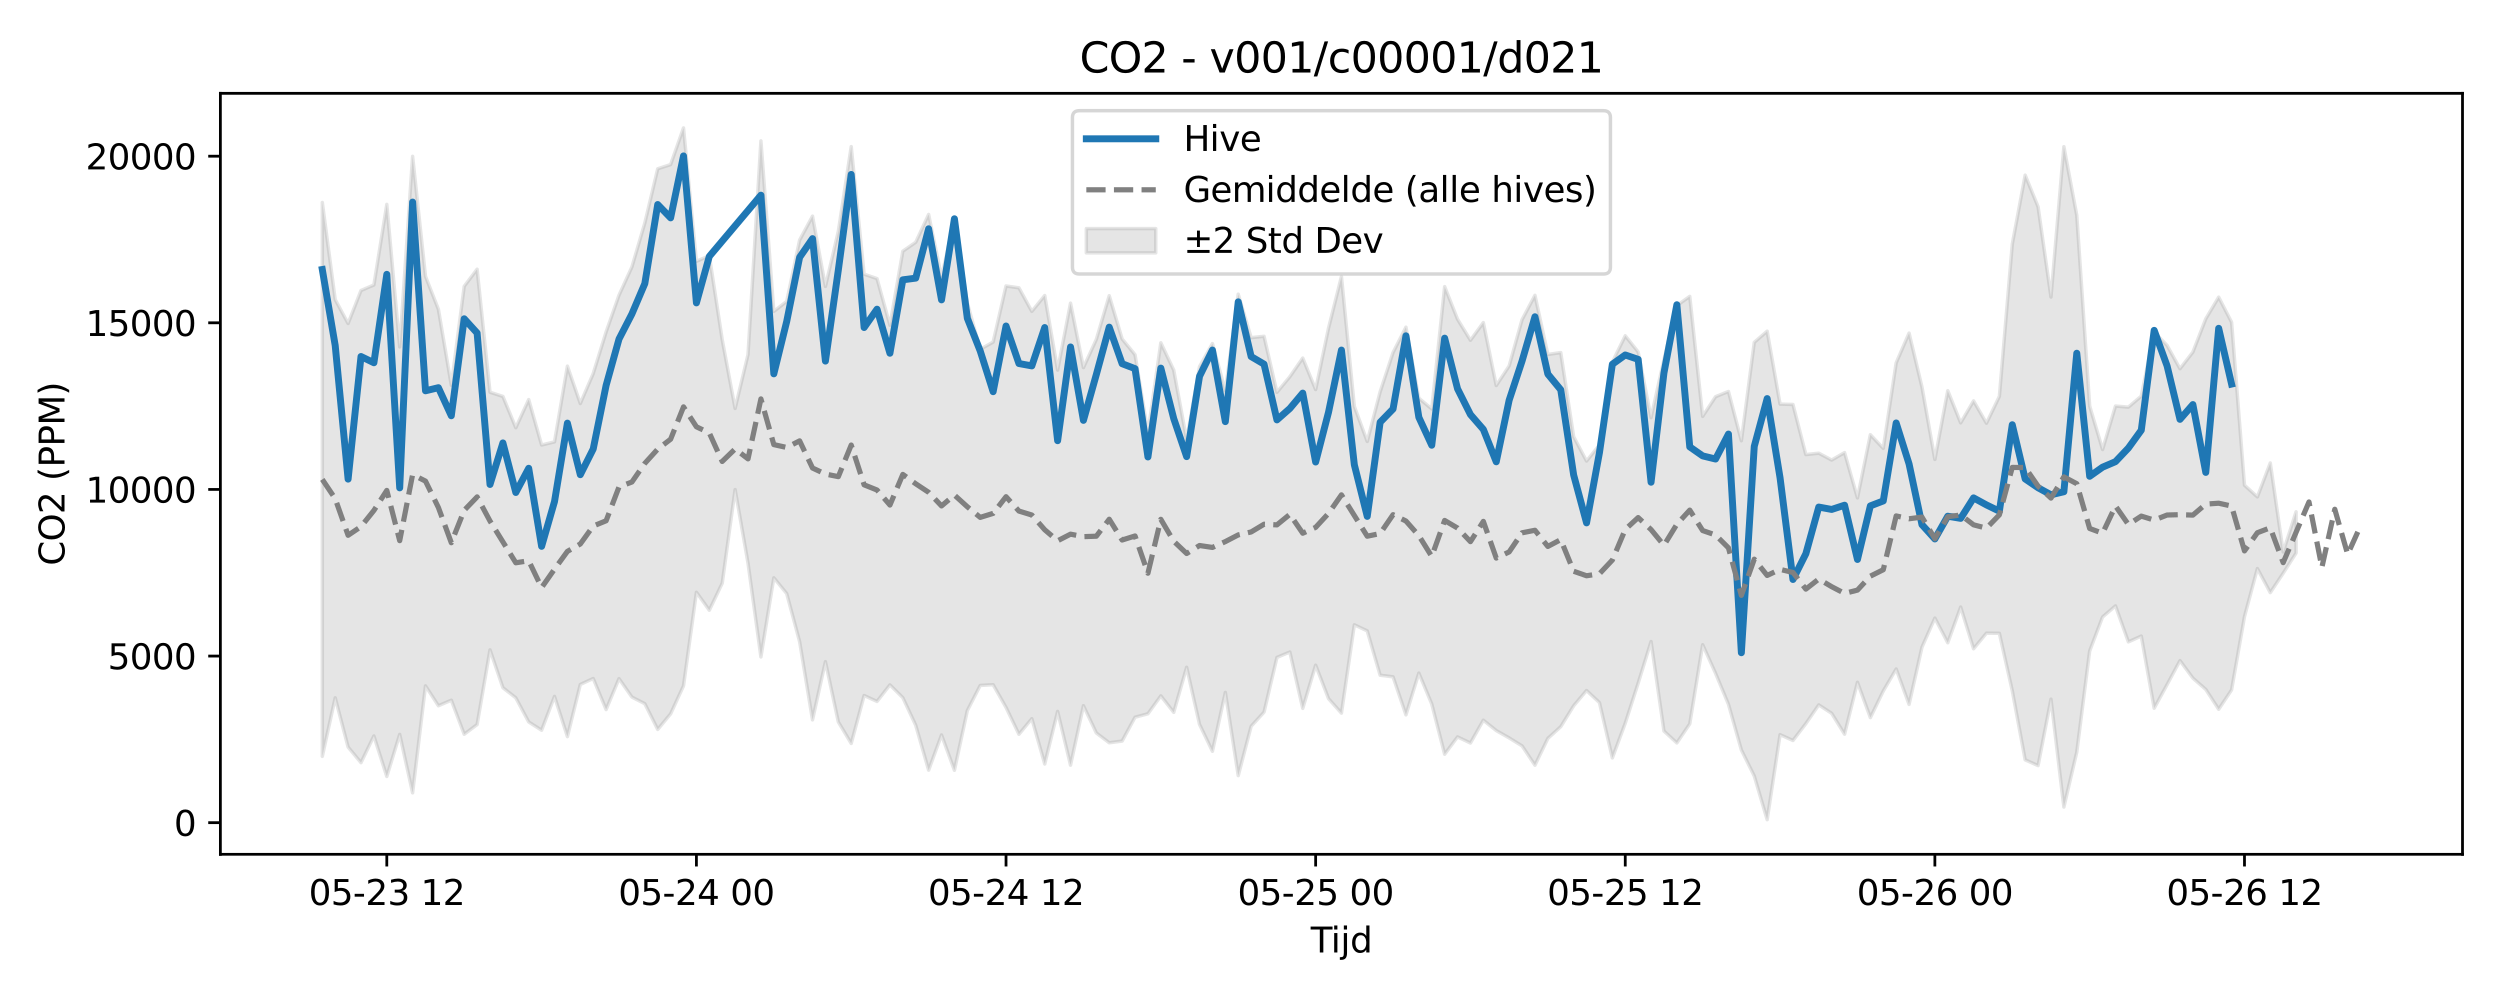<?xml version="1.0" encoding="utf-8" standalone="no"?>
<!DOCTYPE svg PUBLIC "-//W3C//DTD SVG 1.1//EN"
  "http://www.w3.org/Graphics/SVG/1.1/DTD/svg11.dtd">
<svg xmlns:xlink="http://www.w3.org/1999/xlink" width="720pt" height="288pt" viewBox="0 0 720 288" xmlns="http://www.w3.org/2000/svg" version="1.1">
 <defs>
  <style type="text/css">*{stroke-linejoin: round; stroke-linecap: butt}</style>
 </defs>
 <g id="figure_1">
  <g id="patch_1">
   <path d="M 0 288 
L 720 288 
L 720 0 
L 0 0 
z
" style="fill: #ffffff"/>
  </g>
  <g id="axes_1">
   <g id="patch_2">
    <path d="M 63.47 246.04 
L 709.2 246.04 
L 709.2 26.88 
L 63.47 26.88 
z
" style="fill: #ffffff"/>
   </g>
   <g id="FillBetweenPolyCollection_1">
    <defs>
     <path id="m31c7d53b00" d="M 92.821 -229.694 
L 92.821 -70.165 
L 96.537 -87.034 
L 100.252 -72.841 
L 103.967 -68.35 
L 107.683 -76.042 
L 111.398 -64.373 
L 115.114 -76.501 
L 118.829 -59.657 
L 122.544 -90.473 
L 126.26 -84.742 
L 129.975 -86.346 
L 133.69 -76.532 
L 137.406 -79.321 
L 141.121 -100.849 
L 144.836 -89.935 
L 148.552 -87.026 
L 152.267 -80.072 
L 155.983 -77.696 
L 159.698 -87.429 
L 163.413 -75.848 
L 167.129 -90.877 
L 170.844 -92.589 
L 174.559 -83.638 
L 178.275 -92.547 
L 181.99 -87.24 
L 185.705 -85.336 
L 189.421 -77.918 
L 193.136 -82.412 
L 196.852 -90.482 
L 200.567 -117.431 
L 204.282 -112.25 
L 207.998 -120.02 
L 211.713 -147.024 
L 215.428 -125.821 
L 219.144 -98.795 
L 222.859 -121.598 
L 226.574 -117.037 
L 230.29 -103.209 
L 234.005 -80.672 
L 237.721 -97.445 
L 241.436 -80.086 
L 245.151 -73.873 
L 248.867 -87.696 
L 252.582 -85.981 
L 256.297 -90.757 
L 260.013 -87.072 
L 263.728 -79.118 
L 267.443 -66.188 
L 271.159 -76.339 
L 274.874 -66.159 
L 278.589 -83.351 
L 282.305 -90.594 
L 286.02 -90.806 
L 289.736 -84.259 
L 293.451 -76.525 
L 297.166 -81.026 
L 300.882 -67.964 
L 304.597 -83.109 
L 308.312 -67.62 
L 312.028 -84.766 
L 315.743 -76.906 
L 319.458 -74.081 
L 323.174 -74.567 
L 326.889 -81.436 
L 330.605 -82.438 
L 334.32 -87.59 
L 338.035 -82.84 
L 341.751 -95.821 
L 345.466 -79.373 
L 349.181 -71.632 
L 352.897 -88.594 
L 356.612 -64.614 
L 360.327 -78.826 
L 364.043 -82.901 
L 367.758 -98.661 
L 371.474 -100.218 
L 375.189 -83.985 
L 378.904 -96.435 
L 382.62 -86.782 
L 386.335 -82.611 
L 390.05 -108.056 
L 393.766 -106.29 
L 397.481 -93.534 
L 401.196 -93.077 
L 404.912 -82.117 
L 408.627 -94.152 
L 412.343 -85.252 
L 416.058 -70.772 
L 419.773 -75.77 
L 423.489 -74.005 
L 427.204 -80.584 
L 430.919 -77.593 
L 434.635 -75.478 
L 438.35 -73.182 
L 442.065 -67.614 
L 445.781 -75.339 
L 449.496 -78.713 
L 453.212 -84.722 
L 456.927 -89.133 
L 460.642 -85.651 
L 464.358 -69.713 
L 468.073 -79.729 
L 471.788 -91.239 
L 475.504 -103.239 
L 479.219 -77.458 
L 482.934 -74.034 
L 486.65 -79.531 
L 490.365 -102.323 
L 494.081 -94.085 
L 497.796 -85.161 
L 501.511 -72.027 
L 505.227 -64.51 
L 508.942 -51.922 
L 512.657 -76.417 
L 516.373 -74.733 
L 520.088 -79.592 
L 523.803 -84.991 
L 527.519 -82.556 
L 531.234 -76.548 
L 534.949 -91.505 
L 538.665 -81.324 
L 542.38 -88.973 
L 546.096 -95.33 
L 549.811 -85.125 
L 553.526 -101.605 
L 557.242 -109.998 
L 560.957 -102.885 
L 564.672 -113.173 
L 568.388 -101.148 
L 572.103 -105.651 
L 575.818 -105.608 
L 579.534 -89.081 
L 583.249 -69.163 
L 586.965 -67.503 
L 590.68 -86.644 
L 594.395 -55.57 
L 598.111 -71.392 
L 601.826 -100.527 
L 605.541 -110.307 
L 609.257 -113.505 
L 612.972 -103.131 
L 616.687 -104.815 
L 620.403 -84.032 
L 624.118 -90.827 
L 627.834 -97.745 
L 631.549 -92.701 
L 635.264 -89.447 
L 638.98 -83.727 
L 642.695 -89.294 
L 646.41 -110.416 
L 650.126 -124.255 
L 653.841 -117.324 
L 657.556 -122.912 
L 661.272 -128.715 
L 661.272 -140.614 
L 661.272 -140.614 
L 657.556 -129.02 
L 653.841 -154.667 
L 650.126 -144.895 
L 646.41 -148.266 
L 642.695 -195.21 
L 638.98 -202.423 
L 635.264 -196.18 
L 631.549 -186.598 
L 627.834 -181.804 
L 624.118 -188.521 
L 620.403 -192.388 
L 616.687 -173.911 
L 612.972 -170.753 
L 609.257 -171.055 
L 605.541 -158.538 
L 601.826 -171.062 
L 598.111 -225.987 
L 594.395 -245.761 
L 590.68 -202.451 
L 586.965 -228.451 
L 583.249 -237.565 
L 579.534 -217.679 
L 575.818 -173.844 
L 572.103 -166.111 
L 568.388 -172.547 
L 564.672 -166.207 
L 560.957 -175.484 
L 557.242 -155.679 
L 553.526 -176.548 
L 549.811 -192.07 
L 546.096 -183.498 
L 542.38 -158.866 
L 538.665 -162.808 
L 534.949 -144.596 
L 531.234 -157.655 
L 527.519 -155.511 
L 523.803 -157.482 
L 520.088 -157.079 
L 516.373 -171.518 
L 512.657 -171.62 
L 508.942 -192.622 
L 505.227 -189.4 
L 501.511 -161.06 
L 497.796 -175.26 
L 494.081 -173.754 
L 490.365 -168.086 
L 486.65 -202.642 
L 482.934 -200.001 
L 479.219 -184.437 
L 475.504 -167.715 
L 471.788 -186.642 
L 468.073 -191.296 
L 464.358 -183.701 
L 460.642 -159.849 
L 456.927 -155.225 
L 453.212 -162.24 
L 449.496 -186.461 
L 445.781 -185.912 
L 442.065 -202.949 
L 438.35 -195.923 
L 434.635 -182.619 
L 430.919 -176.964 
L 427.204 -195.097 
L 423.489 -190.007 
L 419.773 -196.066 
L 416.058 -205.449 
L 412.343 -170.229 
L 408.627 -173.326 
L 404.912 -193.778 
L 401.196 -186.462 
L 397.481 -175.15 
L 393.766 -160.853 
L 390.05 -170.952 
L 386.335 -208.352 
L 382.62 -193.526 
L 378.904 -175.803 
L 375.189 -184.883 
L 371.474 -179.51 
L 367.758 -175.006 
L 364.043 -191.148 
L 360.327 -190.761 
L 356.612 -203.283 
L 352.897 -175.446 
L 349.181 -189.049 
L 345.466 -182.414 
L 341.751 -161.366 
L 338.035 -181.404 
L 334.32 -189.279 
L 330.605 -163.396 
L 326.889 -185.848 
L 323.174 -190.381 
L 319.458 -202.838 
L 315.743 -190.242 
L 312.028 -182.123 
L 308.312 -200.7 
L 304.597 -181.401 
L 300.882 -202.89 
L 297.166 -198.323 
L 293.451 -205.109 
L 289.736 -205.641 
L 286.02 -189.485 
L 282.305 -187.39 
L 278.589 -200.753 
L 274.874 -224.683 
L 271.159 -208.248 
L 267.443 -226.24 
L 263.728 -218.23 
L 260.013 -215.66 
L 256.297 -194.335 
L 252.582 -207.772 
L 248.867 -209.036 
L 245.151 -245.778 
L 241.436 -221.371 
L 237.721 -205.503 
L 234.005 -225.753 
L 230.29 -218.851 
L 226.574 -201.218 
L 222.859 -198.311 
L 219.144 -247.429 
L 215.428 -185.879 
L 211.713 -170.373 
L 207.998 -190.18 
L 204.282 -214.366 
L 200.567 -212.741 
L 196.852 -251.158 
L 193.136 -240.605 
L 189.421 -239.387 
L 185.705 -223.767 
L 181.99 -211.12 
L 178.275 -202.992 
L 174.559 -192.398 
L 170.844 -180.41 
L 167.129 -171.786 
L 163.413 -182.557 
L 159.698 -160.742 
L 155.983 -159.839 
L 152.267 -172.931 
L 148.552 -164.815 
L 144.836 -173.835 
L 141.121 -175.037 
L 137.406 -210.468 
L 133.69 -205.534 
L 129.975 -177.049 
L 126.26 -198.919 
L 122.544 -208.406 
L 118.829 -242.985 
L 115.114 -188.082 
L 111.398 -229.139 
L 107.683 -205.933 
L 103.967 -204.336 
L 100.252 -194.834 
L 96.537 -201.726 
L 92.821 -229.694 
z
" style="stroke: #808080; stroke-opacity: 0.2"/>
    </defs>
    <g clip-path="url(#p83c7d3e257)">
     <use xlink:href="#m31c7d53b00" x="0" y="288" style="fill: #808080; fill-opacity: 0.2; stroke: #808080; stroke-opacity: 0.2"/>
    </g>
   </g>
   <g id="matplotlib.axis_1">
    <g id="xtick_1">
     <g id="line2d_1">
      <defs>
       <path id="m44f579d130" d="M 0 0 
L 0 3.5 
" style="stroke: #000000; stroke-width: 0.8"/>
      </defs>
      <g>
       <use xlink:href="#m44f579d130" x="111.398" y="246.04" style="stroke: #000000; stroke-width: 0.8"/>
      </g>
     </g>
     <g id="text_1">
      <!-- 05-23 12 -->
      <g transform="translate(88.918 260.638) scale(0.1 -0.1)">
       <defs>
        <path id="DejaVuSans-30" d="M 2034 4250 
Q 1547 4250 1301 3770 
Q 1056 3291 1056 2328 
Q 1056 1369 1301 889 
Q 1547 409 2034 409 
Q 2525 409 2770 889 
Q 3016 1369 3016 2328 
Q 3016 3291 2770 3770 
Q 2525 4250 2034 4250 
z
M 2034 4750 
Q 2819 4750 3233 4129 
Q 3647 3509 3647 2328 
Q 3647 1150 3233 529 
Q 2819 -91 2034 -91 
Q 1250 -91 836 529 
Q 422 1150 422 2328 
Q 422 3509 836 4129 
Q 1250 4750 2034 4750 
z
" transform="scale(0.016)"/>
        <path id="DejaVuSans-35" d="M 691 4666 
L 3169 4666 
L 3169 4134 
L 1269 4134 
L 1269 2991 
Q 1406 3038 1543 3061 
Q 1681 3084 1819 3084 
Q 2600 3084 3056 2656 
Q 3513 2228 3513 1497 
Q 3513 744 3044 326 
Q 2575 -91 1722 -91 
Q 1428 -91 1123 -41 
Q 819 9 494 109 
L 494 744 
Q 775 591 1075 516 
Q 1375 441 1709 441 
Q 2250 441 2565 725 
Q 2881 1009 2881 1497 
Q 2881 1984 2565 2268 
Q 2250 2553 1709 2553 
Q 1456 2553 1204 2497 
Q 953 2441 691 2322 
L 691 4666 
z
" transform="scale(0.016)"/>
        <path id="DejaVuSans-2d" d="M 313 2009 
L 1997 2009 
L 1997 1497 
L 313 1497 
L 313 2009 
z
" transform="scale(0.016)"/>
        <path id="DejaVuSans-32" d="M 1228 531 
L 3431 531 
L 3431 0 
L 469 0 
L 469 531 
Q 828 903 1448 1529 
Q 2069 2156 2228 2338 
Q 2531 2678 2651 2914 
Q 2772 3150 2772 3378 
Q 2772 3750 2511 3984 
Q 2250 4219 1831 4219 
Q 1534 4219 1204 4116 
Q 875 4013 500 3803 
L 500 4441 
Q 881 4594 1212 4672 
Q 1544 4750 1819 4750 
Q 2544 4750 2975 4387 
Q 3406 4025 3406 3419 
Q 3406 3131 3298 2873 
Q 3191 2616 2906 2266 
Q 2828 2175 2409 1742 
Q 1991 1309 1228 531 
z
" transform="scale(0.016)"/>
        <path id="DejaVuSans-33" d="M 2597 2516 
Q 3050 2419 3304 2112 
Q 3559 1806 3559 1356 
Q 3559 666 3084 287 
Q 2609 -91 1734 -91 
Q 1441 -91 1130 -33 
Q 819 25 488 141 
L 488 750 
Q 750 597 1062 519 
Q 1375 441 1716 441 
Q 2309 441 2620 675 
Q 2931 909 2931 1356 
Q 2931 1769 2642 2001 
Q 2353 2234 1838 2234 
L 1294 2234 
L 1294 2753 
L 1863 2753 
Q 2328 2753 2575 2939 
Q 2822 3125 2822 3475 
Q 2822 3834 2567 4026 
Q 2313 4219 1838 4219 
Q 1578 4219 1281 4162 
Q 984 4106 628 3988 
L 628 4550 
Q 988 4650 1302 4700 
Q 1616 4750 1894 4750 
Q 2613 4750 3031 4423 
Q 3450 4097 3450 3541 
Q 3450 3153 3228 2886 
Q 3006 2619 2597 2516 
z
" transform="scale(0.016)"/>
        <path id="DejaVuSans-20" transform="scale(0.016)"/>
        <path id="DejaVuSans-31" d="M 794 531 
L 1825 531 
L 1825 4091 
L 703 3866 
L 703 4441 
L 1819 4666 
L 2450 4666 
L 2450 531 
L 3481 531 
L 3481 0 
L 794 0 
L 794 531 
z
" transform="scale(0.016)"/>
       </defs>
       <use xlink:href="#DejaVuSans-30"/>
       <use xlink:href="#DejaVuSans-35" transform="translate(63.623 0)"/>
       <use xlink:href="#DejaVuSans-2d" transform="translate(127.246 0)"/>
       <use xlink:href="#DejaVuSans-32" transform="translate(163.33 0)"/>
       <use xlink:href="#DejaVuSans-33" transform="translate(226.953 0)"/>
       <use xlink:href="#DejaVuSans-20" transform="translate(290.576 0)"/>
       <use xlink:href="#DejaVuSans-31" transform="translate(322.363 0)"/>
       <use xlink:href="#DejaVuSans-32" transform="translate(385.986 0)"/>
      </g>
     </g>
    </g>
    <g id="xtick_2">
     <g id="line2d_2">
      <g>
       <use xlink:href="#m44f579d130" x="200.567" y="246.04" style="stroke: #000000; stroke-width: 0.8"/>
      </g>
     </g>
     <g id="text_2">
      <!-- 05-24 00 -->
      <g transform="translate(178.086 260.638) scale(0.1 -0.1)">
       <defs>
        <path id="DejaVuSans-34" d="M 2419 4116 
L 825 1625 
L 2419 1625 
L 2419 4116 
z
M 2253 4666 
L 3047 4666 
L 3047 1625 
L 3713 1625 
L 3713 1100 
L 3047 1100 
L 3047 0 
L 2419 0 
L 2419 1100 
L 313 1100 
L 313 1709 
L 2253 4666 
z
" transform="scale(0.016)"/>
       </defs>
       <use xlink:href="#DejaVuSans-30"/>
       <use xlink:href="#DejaVuSans-35" transform="translate(63.623 0)"/>
       <use xlink:href="#DejaVuSans-2d" transform="translate(127.246 0)"/>
       <use xlink:href="#DejaVuSans-32" transform="translate(163.33 0)"/>
       <use xlink:href="#DejaVuSans-34" transform="translate(226.953 0)"/>
       <use xlink:href="#DejaVuSans-20" transform="translate(290.576 0)"/>
       <use xlink:href="#DejaVuSans-30" transform="translate(322.363 0)"/>
       <use xlink:href="#DejaVuSans-30" transform="translate(385.986 0)"/>
      </g>
     </g>
    </g>
    <g id="xtick_3">
     <g id="line2d_3">
      <g>
       <use xlink:href="#m44f579d130" x="289.736" y="246.04" style="stroke: #000000; stroke-width: 0.8"/>
      </g>
     </g>
     <g id="text_3">
      <!-- 05-24 12 -->
      <g transform="translate(267.255 260.638) scale(0.1 -0.1)">
       <use xlink:href="#DejaVuSans-30"/>
       <use xlink:href="#DejaVuSans-35" transform="translate(63.623 0)"/>
       <use xlink:href="#DejaVuSans-2d" transform="translate(127.246 0)"/>
       <use xlink:href="#DejaVuSans-32" transform="translate(163.33 0)"/>
       <use xlink:href="#DejaVuSans-34" transform="translate(226.953 0)"/>
       <use xlink:href="#DejaVuSans-20" transform="translate(290.576 0)"/>
       <use xlink:href="#DejaVuSans-31" transform="translate(322.363 0)"/>
       <use xlink:href="#DejaVuSans-32" transform="translate(385.986 0)"/>
      </g>
     </g>
    </g>
    <g id="xtick_4">
     <g id="line2d_4">
      <g>
       <use xlink:href="#m44f579d130" x="378.904" y="246.04" style="stroke: #000000; stroke-width: 0.8"/>
      </g>
     </g>
     <g id="text_4">
      <!-- 05-25 00 -->
      <g transform="translate(356.424 260.638) scale(0.1 -0.1)">
       <use xlink:href="#DejaVuSans-30"/>
       <use xlink:href="#DejaVuSans-35" transform="translate(63.623 0)"/>
       <use xlink:href="#DejaVuSans-2d" transform="translate(127.246 0)"/>
       <use xlink:href="#DejaVuSans-32" transform="translate(163.33 0)"/>
       <use xlink:href="#DejaVuSans-35" transform="translate(226.953 0)"/>
       <use xlink:href="#DejaVuSans-20" transform="translate(290.576 0)"/>
       <use xlink:href="#DejaVuSans-30" transform="translate(322.363 0)"/>
       <use xlink:href="#DejaVuSans-30" transform="translate(385.986 0)"/>
      </g>
     </g>
    </g>
    <g id="xtick_5">
     <g id="line2d_5">
      <g>
       <use xlink:href="#m44f579d130" x="468.073" y="246.04" style="stroke: #000000; stroke-width: 0.8"/>
      </g>
     </g>
     <g id="text_5">
      <!-- 05-25 12 -->
      <g transform="translate(445.593 260.638) scale(0.1 -0.1)">
       <use xlink:href="#DejaVuSans-30"/>
       <use xlink:href="#DejaVuSans-35" transform="translate(63.623 0)"/>
       <use xlink:href="#DejaVuSans-2d" transform="translate(127.246 0)"/>
       <use xlink:href="#DejaVuSans-32" transform="translate(163.33 0)"/>
       <use xlink:href="#DejaVuSans-35" transform="translate(226.953 0)"/>
       <use xlink:href="#DejaVuSans-20" transform="translate(290.576 0)"/>
       <use xlink:href="#DejaVuSans-31" transform="translate(322.363 0)"/>
       <use xlink:href="#DejaVuSans-32" transform="translate(385.986 0)"/>
      </g>
     </g>
    </g>
    <g id="xtick_6">
     <g id="line2d_6">
      <g>
       <use xlink:href="#m44f579d130" x="557.242" y="246.04" style="stroke: #000000; stroke-width: 0.8"/>
      </g>
     </g>
     <g id="text_6">
      <!-- 05-26 00 -->
      <g transform="translate(534.761 260.638) scale(0.1 -0.1)">
       <defs>
        <path id="DejaVuSans-36" d="M 2113 2584 
Q 1688 2584 1439 2293 
Q 1191 2003 1191 1497 
Q 1191 994 1439 701 
Q 1688 409 2113 409 
Q 2538 409 2786 701 
Q 3034 994 3034 1497 
Q 3034 2003 2786 2293 
Q 2538 2584 2113 2584 
z
M 3366 4563 
L 3366 3988 
Q 3128 4100 2886 4159 
Q 2644 4219 2406 4219 
Q 1781 4219 1451 3797 
Q 1122 3375 1075 2522 
Q 1259 2794 1537 2939 
Q 1816 3084 2150 3084 
Q 2853 3084 3261 2657 
Q 3669 2231 3669 1497 
Q 3669 778 3244 343 
Q 2819 -91 2113 -91 
Q 1303 -91 875 529 
Q 447 1150 447 2328 
Q 447 3434 972 4092 
Q 1497 4750 2381 4750 
Q 2619 4750 2861 4703 
Q 3103 4656 3366 4563 
z
" transform="scale(0.016)"/>
       </defs>
       <use xlink:href="#DejaVuSans-30"/>
       <use xlink:href="#DejaVuSans-35" transform="translate(63.623 0)"/>
       <use xlink:href="#DejaVuSans-2d" transform="translate(127.246 0)"/>
       <use xlink:href="#DejaVuSans-32" transform="translate(163.33 0)"/>
       <use xlink:href="#DejaVuSans-36" transform="translate(226.953 0)"/>
       <use xlink:href="#DejaVuSans-20" transform="translate(290.576 0)"/>
       <use xlink:href="#DejaVuSans-30" transform="translate(322.363 0)"/>
       <use xlink:href="#DejaVuSans-30" transform="translate(385.986 0)"/>
      </g>
     </g>
    </g>
    <g id="xtick_7">
     <g id="line2d_7">
      <g>
       <use xlink:href="#m44f579d130" x="646.41" y="246.04" style="stroke: #000000; stroke-width: 0.8"/>
      </g>
     </g>
     <g id="text_7">
      <!-- 05-26 12 -->
      <g transform="translate(623.93 260.638) scale(0.1 -0.1)">
       <use xlink:href="#DejaVuSans-30"/>
       <use xlink:href="#DejaVuSans-35" transform="translate(63.623 0)"/>
       <use xlink:href="#DejaVuSans-2d" transform="translate(127.246 0)"/>
       <use xlink:href="#DejaVuSans-32" transform="translate(163.33 0)"/>
       <use xlink:href="#DejaVuSans-36" transform="translate(226.953 0)"/>
       <use xlink:href="#DejaVuSans-20" transform="translate(290.576 0)"/>
       <use xlink:href="#DejaVuSans-31" transform="translate(322.363 0)"/>
       <use xlink:href="#DejaVuSans-32" transform="translate(385.986 0)"/>
      </g>
     </g>
    </g>
    <g id="text_8">
     <!-- Tijd -->
     <g transform="translate(377.485 274.317) scale(0.1 -0.1)">
      <defs>
       <path id="DejaVuSans-54" d="M -19 4666 
L 3928 4666 
L 3928 4134 
L 2272 4134 
L 2272 0 
L 1638 0 
L 1638 4134 
L -19 4134 
L -19 4666 
z
" transform="scale(0.016)"/>
       <path id="DejaVuSans-69" d="M 603 3500 
L 1178 3500 
L 1178 0 
L 603 0 
L 603 3500 
z
M 603 4863 
L 1178 4863 
L 1178 4134 
L 603 4134 
L 603 4863 
z
" transform="scale(0.016)"/>
       <path id="DejaVuSans-6a" d="M 603 3500 
L 1178 3500 
L 1178 -63 
Q 1178 -731 923 -1031 
Q 669 -1331 103 -1331 
L -116 -1331 
L -116 -844 
L 38 -844 
Q 366 -844 484 -692 
Q 603 -541 603 -63 
L 603 3500 
z
M 603 4863 
L 1178 4863 
L 1178 4134 
L 603 4134 
L 603 4863 
z
" transform="scale(0.016)"/>
       <path id="DejaVuSans-64" d="M 2906 2969 
L 2906 4863 
L 3481 4863 
L 3481 0 
L 2906 0 
L 2906 525 
Q 2725 213 2448 61 
Q 2172 -91 1784 -91 
Q 1150 -91 751 415 
Q 353 922 353 1747 
Q 353 2572 751 3078 
Q 1150 3584 1784 3584 
Q 2172 3584 2448 3432 
Q 2725 3281 2906 2969 
z
M 947 1747 
Q 947 1113 1208 752 
Q 1469 391 1925 391 
Q 2381 391 2643 752 
Q 2906 1113 2906 1747 
Q 2906 2381 2643 2742 
Q 2381 3103 1925 3103 
Q 1469 3103 1208 2742 
Q 947 2381 947 1747 
z
" transform="scale(0.016)"/>
      </defs>
      <use xlink:href="#DejaVuSans-54"/>
      <use xlink:href="#DejaVuSans-69" transform="translate(57.959 0)"/>
      <use xlink:href="#DejaVuSans-6a" transform="translate(85.742 0)"/>
      <use xlink:href="#DejaVuSans-64" transform="translate(113.525 0)"/>
     </g>
    </g>
   </g>
   <g id="matplotlib.axis_2">
    <g id="ytick_1">
     <g id="line2d_8">
      <defs>
       <path id="m1796ed74cd" d="M 0 0 
L -3.5 0 
" style="stroke: #000000; stroke-width: 0.8"/>
      </defs>
      <g>
       <use xlink:href="#m1796ed74cd" x="63.47" y="236.93" style="stroke: #000000; stroke-width: 0.8"/>
      </g>
     </g>
     <g id="text_9">
      <!-- 0 -->
      <g transform="translate(50.108 240.729) scale(0.1 -0.1)">
       <use xlink:href="#DejaVuSans-30"/>
      </g>
     </g>
    </g>
    <g id="ytick_2">
     <g id="line2d_9">
      <g>
       <use xlink:href="#m1796ed74cd" x="63.47" y="188.943" style="stroke: #000000; stroke-width: 0.8"/>
      </g>
     </g>
     <g id="text_10">
      <!-- 5000 -->
      <g transform="translate(31.02 192.742) scale(0.1 -0.1)">
       <use xlink:href="#DejaVuSans-35"/>
       <use xlink:href="#DejaVuSans-30" transform="translate(63.623 0)"/>
       <use xlink:href="#DejaVuSans-30" transform="translate(127.246 0)"/>
       <use xlink:href="#DejaVuSans-30" transform="translate(190.869 0)"/>
      </g>
     </g>
    </g>
    <g id="ytick_3">
     <g id="line2d_10">
      <g>
       <use xlink:href="#m1796ed74cd" x="63.47" y="140.956" style="stroke: #000000; stroke-width: 0.8"/>
      </g>
     </g>
     <g id="text_11">
      <!-- 10000 -->
      <g transform="translate(24.657 144.756) scale(0.1 -0.1)">
       <use xlink:href="#DejaVuSans-31"/>
       <use xlink:href="#DejaVuSans-30" transform="translate(63.623 0)"/>
       <use xlink:href="#DejaVuSans-30" transform="translate(127.246 0)"/>
       <use xlink:href="#DejaVuSans-30" transform="translate(190.869 0)"/>
       <use xlink:href="#DejaVuSans-30" transform="translate(254.492 0)"/>
      </g>
     </g>
    </g>
    <g id="ytick_4">
     <g id="line2d_11">
      <g>
       <use xlink:href="#m1796ed74cd" x="63.47" y="92.969" style="stroke: #000000; stroke-width: 0.8"/>
      </g>
     </g>
     <g id="text_12">
      <!-- 15000 -->
      <g transform="translate(24.657 96.769) scale(0.1 -0.1)">
       <use xlink:href="#DejaVuSans-31"/>
       <use xlink:href="#DejaVuSans-35" transform="translate(63.623 0)"/>
       <use xlink:href="#DejaVuSans-30" transform="translate(127.246 0)"/>
       <use xlink:href="#DejaVuSans-30" transform="translate(190.869 0)"/>
       <use xlink:href="#DejaVuSans-30" transform="translate(254.492 0)"/>
      </g>
     </g>
    </g>
    <g id="ytick_5">
     <g id="line2d_12">
      <g>
       <use xlink:href="#m1796ed74cd" x="63.47" y="44.982" style="stroke: #000000; stroke-width: 0.8"/>
      </g>
     </g>
     <g id="text_13">
      <!-- 20000 -->
      <g transform="translate(24.657 48.782) scale(0.1 -0.1)">
       <use xlink:href="#DejaVuSans-32"/>
       <use xlink:href="#DejaVuSans-30" transform="translate(63.623 0)"/>
       <use xlink:href="#DejaVuSans-30" transform="translate(127.246 0)"/>
       <use xlink:href="#DejaVuSans-30" transform="translate(190.869 0)"/>
       <use xlink:href="#DejaVuSans-30" transform="translate(254.492 0)"/>
      </g>
     </g>
    </g>
    <g id="text_14">
     <!-- CO2 (PPM) -->
     <g transform="translate(18.578 162.903) rotate(-90) scale(0.1 -0.1)">
      <defs>
       <path id="DejaVuSans-43" d="M 4122 4306 
L 4122 3641 
Q 3803 3938 3442 4084 
Q 3081 4231 2675 4231 
Q 1875 4231 1450 3742 
Q 1025 3253 1025 2328 
Q 1025 1406 1450 917 
Q 1875 428 2675 428 
Q 3081 428 3442 575 
Q 3803 722 4122 1019 
L 4122 359 
Q 3791 134 3420 21 
Q 3050 -91 2638 -91 
Q 1578 -91 968 557 
Q 359 1206 359 2328 
Q 359 3453 968 4101 
Q 1578 4750 2638 4750 
Q 3056 4750 3426 4639 
Q 3797 4528 4122 4306 
z
" transform="scale(0.016)"/>
       <path id="DejaVuSans-4f" d="M 2522 4238 
Q 1834 4238 1429 3725 
Q 1025 3213 1025 2328 
Q 1025 1447 1429 934 
Q 1834 422 2522 422 
Q 3209 422 3611 934 
Q 4013 1447 4013 2328 
Q 4013 3213 3611 3725 
Q 3209 4238 2522 4238 
z
M 2522 4750 
Q 3503 4750 4090 4092 
Q 4678 3434 4678 2328 
Q 4678 1225 4090 567 
Q 3503 -91 2522 -91 
Q 1538 -91 948 565 
Q 359 1222 359 2328 
Q 359 3434 948 4092 
Q 1538 4750 2522 4750 
z
" transform="scale(0.016)"/>
       <path id="DejaVuSans-28" d="M 1984 4856 
Q 1566 4138 1362 3434 
Q 1159 2731 1159 2009 
Q 1159 1288 1364 580 
Q 1569 -128 1984 -844 
L 1484 -844 
Q 1016 -109 783 600 
Q 550 1309 550 2009 
Q 550 2706 781 3412 
Q 1013 4119 1484 4856 
L 1984 4856 
z
" transform="scale(0.016)"/>
       <path id="DejaVuSans-50" d="M 1259 4147 
L 1259 2394 
L 2053 2394 
Q 2494 2394 2734 2622 
Q 2975 2850 2975 3272 
Q 2975 3691 2734 3919 
Q 2494 4147 2053 4147 
L 1259 4147 
z
M 628 4666 
L 2053 4666 
Q 2838 4666 3239 4311 
Q 3641 3956 3641 3272 
Q 3641 2581 3239 2228 
Q 2838 1875 2053 1875 
L 1259 1875 
L 1259 0 
L 628 0 
L 628 4666 
z
" transform="scale(0.016)"/>
       <path id="DejaVuSans-4d" d="M 628 4666 
L 1569 4666 
L 2759 1491 
L 3956 4666 
L 4897 4666 
L 4897 0 
L 4281 0 
L 4281 4097 
L 3078 897 
L 2444 897 
L 1241 4097 
L 1241 0 
L 628 0 
L 628 4666 
z
" transform="scale(0.016)"/>
       <path id="DejaVuSans-29" d="M 513 4856 
L 1013 4856 
Q 1481 4119 1714 3412 
Q 1947 2706 1947 2009 
Q 1947 1309 1714 600 
Q 1481 -109 1013 -844 
L 513 -844 
Q 928 -128 1133 580 
Q 1338 1288 1338 2009 
Q 1338 2731 1133 3434 
Q 928 4138 513 4856 
z
" transform="scale(0.016)"/>
      </defs>
      <use xlink:href="#DejaVuSans-43"/>
      <use xlink:href="#DejaVuSans-4f" transform="translate(69.824 0)"/>
      <use xlink:href="#DejaVuSans-32" transform="translate(148.535 0)"/>
      <use xlink:href="#DejaVuSans-20" transform="translate(212.158 0)"/>
      <use xlink:href="#DejaVuSans-28" transform="translate(243.945 0)"/>
      <use xlink:href="#DejaVuSans-50" transform="translate(282.959 0)"/>
      <use xlink:href="#DejaVuSans-50" transform="translate(343.262 0)"/>
      <use xlink:href="#DejaVuSans-4d" transform="translate(403.564 0)"/>
      <use xlink:href="#DejaVuSans-29" transform="translate(489.844 0)"/>
     </g>
    </g>
   </g>
   <g id="line2d_13">
    <path d="M 92.821 77.618 
L 96.537 99.496 
L 100.252 137.986 
L 103.967 102.676 
L 107.683 104.472 
L 111.398 79.012 
L 115.114 140.505 
L 118.829 58.198 
L 122.544 112.548 
L 126.26 111.655 
L 129.975 119.74 
L 133.69 91.811 
L 137.406 95.9 
L 141.121 139.526 
L 144.836 127.562 
L 148.552 141.834 
L 152.267 134.867 
L 155.983 157.344 
L 159.698 144.445 
L 163.413 121.864 
L 167.129 136.712 
L 170.844 129.31 
L 174.559 110.996 
L 178.275 97.64 
L 181.99 90.413 
L 185.705 81.683 
L 189.421 58.905 
L 193.136 62.744 
L 196.852 44.909 
L 200.567 87.23 
L 204.282 73.842 
L 219.144 56.215 
L 222.859 107.663 
L 226.574 92.566 
L 230.29 74.111 
L 234.005 68.726 
L 237.721 103.992 
L 241.436 77.786 
L 245.151 50.242 
L 248.867 94.323 
L 252.582 89.05 
L 256.297 101.732 
L 260.013 80.589 
L 263.728 80.099 
L 267.443 65.895 
L 271.159 86.36 
L 274.874 63.011 
L 278.589 91.664 
L 282.305 101.089 
L 286.02 112.807 
L 289.736 93.891 
L 293.451 104.697 
L 297.166 105.379 
L 300.882 94.332 
L 304.597 126.92 
L 308.312 99.927 
L 312.028 121.064 
L 315.743 107.86 
L 319.458 94.222 
L 323.174 104.745 
L 326.889 106.175 
L 330.605 131.605 
L 334.32 106.019 
L 338.035 120.552 
L 341.751 131.509 
L 345.466 108.37 
L 349.181 100.825 
L 352.897 121.429 
L 356.612 86.933 
L 360.327 102.685 
L 364.043 104.875 
L 367.758 120.927 
L 371.474 117.647 
L 375.189 113.217 
L 378.904 133.061 
L 382.62 118.697 
L 386.335 100.823 
L 390.05 133.867 
L 393.766 148.717 
L 397.481 121.605 
L 401.196 117.788 
L 404.912 96.716 
L 408.627 120.184 
L 412.343 128.23 
L 416.058 97.391 
L 419.773 111.975 
L 423.489 119.394 
L 427.204 123.671 
L 430.919 132.995 
L 434.635 115.255 
L 438.35 103.982 
L 442.065 91.227 
L 445.781 107.74 
L 449.496 112.251 
L 453.212 136.797 
L 456.927 150.587 
L 460.642 130.361 
L 464.358 104.899 
L 468.073 102.231 
L 471.788 103.498 
L 475.504 138.88 
L 479.219 107.391 
L 482.934 87.768 
L 486.65 128.7 
L 490.365 131.295 
L 494.081 132.2 
L 497.796 125.015 
L 501.511 187.983 
L 505.227 128.552 
L 508.942 114.794 
L 512.657 137.616 
L 516.373 166.888 
L 520.088 159.47 
L 523.803 146.033 
L 527.519 146.718 
L 531.234 145.499 
L 534.949 161.124 
L 538.665 145.694 
L 542.38 144.267 
L 546.096 121.813 
L 549.811 133.617 
L 553.526 151.11 
L 557.242 155.215 
L 560.957 148.669 
L 564.672 149.29 
L 568.388 143.391 
L 572.103 145.416 
L 575.818 147.223 
L 579.534 122.325 
L 583.249 137.936 
L 586.965 140.473 
L 590.68 142.501 
L 594.395 141.623 
L 598.111 101.732 
L 601.826 137.175 
L 605.541 134.548 
L 609.257 132.957 
L 612.972 129.04 
L 616.687 123.905 
L 620.403 95.143 
L 624.118 105.379 
L 627.834 120.77 
L 631.549 116.517 
L 635.264 136.052 
L 638.98 94.556 
L 642.695 110.614 
L 642.695 110.614 
" clip-path="url(#p83c7d3e257)" style="fill: none; stroke: #1f77b4; stroke-width: 2; stroke-linecap: square"/>
   </g>
   <g id="line2d_14">
    <path d="M 92.821 138.071 
L 96.537 143.62 
L 100.252 154.163 
L 103.967 151.657 
L 107.683 147.013 
L 111.398 141.244 
L 115.114 155.708 
L 118.829 136.679 
L 122.544 138.561 
L 126.26 146.17 
L 129.975 156.303 
L 133.69 146.967 
L 137.406 143.106 
L 141.121 150.057 
L 148.552 162.08 
L 152.267 161.499 
L 155.983 169.233 
L 159.698 163.915 
L 163.413 158.798 
L 167.129 156.668 
L 170.844 151.501 
L 174.559 149.982 
L 178.275 140.231 
L 181.99 138.82 
L 185.705 133.448 
L 189.421 129.347 
L 193.136 126.491 
L 196.852 117.18 
L 200.567 122.914 
L 204.282 124.692 
L 207.998 132.9 
L 211.713 129.302 
L 215.428 132.15 
L 219.144 114.888 
L 222.859 128.045 
L 226.574 128.872 
L 230.29 126.97 
L 234.005 134.787 
L 237.721 136.526 
L 241.436 137.271 
L 245.151 128.174 
L 248.867 139.634 
L 252.582 141.124 
L 256.297 145.454 
L 260.013 136.634 
L 263.728 139.326 
L 267.443 141.786 
L 271.159 145.706 
L 274.874 142.579 
L 278.589 145.948 
L 282.305 149.008 
L 286.02 147.854 
L 289.736 143.05 
L 293.451 147.183 
L 297.166 148.325 
L 300.882 152.573 
L 304.597 155.745 
L 308.312 153.84 
L 312.028 154.555 
L 315.743 154.426 
L 319.458 149.54 
L 323.174 155.526 
L 326.889 154.358 
L 330.605 165.083 
L 334.32 149.566 
L 338.035 155.878 
L 341.751 159.407 
L 345.466 157.107 
L 349.181 157.66 
L 352.897 155.98 
L 356.612 154.051 
L 360.327 153.206 
L 364.043 150.975 
L 367.758 151.166 
L 371.474 148.136 
L 375.189 153.566 
L 378.904 151.881 
L 382.62 147.846 
L 386.335 142.519 
L 393.766 154.428 
L 397.481 153.658 
L 401.196 148.23 
L 404.912 150.052 
L 408.627 154.261 
L 412.343 160.259 
L 416.058 149.889 
L 419.773 152.082 
L 423.489 155.994 
L 427.204 150.159 
L 430.919 160.721 
L 434.635 158.951 
L 438.35 153.447 
L 442.065 152.719 
L 445.781 157.374 
L 449.496 155.413 
L 453.212 164.519 
L 456.927 165.821 
L 460.642 165.25 
L 464.358 161.293 
L 468.073 152.488 
L 471.788 149.06 
L 475.504 152.523 
L 479.219 157.053 
L 482.934 150.983 
L 486.65 146.913 
L 490.365 152.796 
L 494.081 154.08 
L 497.796 157.79 
L 501.511 171.457 
L 505.227 161.045 
L 508.942 165.728 
L 512.657 163.981 
L 516.373 164.874 
L 520.088 169.665 
L 523.803 166.764 
L 527.519 168.966 
L 531.234 170.899 
L 534.949 169.949 
L 538.665 165.934 
L 542.38 164.08 
L 546.096 148.586 
L 549.811 149.403 
L 553.526 148.923 
L 557.242 155.161 
L 560.957 148.815 
L 564.672 148.31 
L 568.388 151.153 
L 572.103 152.119 
L 575.818 148.274 
L 579.534 134.62 
L 583.249 134.636 
L 586.965 140.023 
L 590.68 143.452 
L 594.395 137.335 
L 598.111 139.31 
L 601.826 152.205 
L 605.541 153.577 
L 609.257 145.72 
L 612.972 151.058 
L 616.687 148.637 
L 620.403 149.79 
L 624.118 148.326 
L 627.834 148.226 
L 631.549 148.35 
L 635.264 145.187 
L 638.98 144.925 
L 642.695 145.748 
L 646.41 158.659 
L 650.126 153.425 
L 653.841 152.004 
L 657.556 162.034 
L 664.987 144.565 
L 668.703 163.395 
L 672.418 146.672 
L 676.133 159.649 
L 679.849 151.408 
L 679.849 151.408 
" clip-path="url(#p83c7d3e257)" style="fill: none; stroke-dasharray: 5.55,2.4; stroke-dashoffset: 0; stroke: #808080; stroke-width: 1.5"/>
   </g>
   <g id="patch_3">
    <path d="M 63.47 246.04 
L 63.47 26.88 
" style="fill: none; stroke: #000000; stroke-width: 0.8; stroke-linejoin: miter; stroke-linecap: square"/>
   </g>
   <g id="patch_4">
    <path d="M 709.2 246.04 
L 709.2 26.88 
" style="fill: none; stroke: #000000; stroke-width: 0.8; stroke-linejoin: miter; stroke-linecap: square"/>
   </g>
   <g id="patch_5">
    <path d="M 63.47 246.04 
L 709.2 246.04 
" style="fill: none; stroke: #000000; stroke-width: 0.8; stroke-linejoin: miter; stroke-linecap: square"/>
   </g>
   <g id="patch_6">
    <path d="M 63.47 26.88 
L 709.2 26.88 
" style="fill: none; stroke: #000000; stroke-width: 0.8; stroke-linejoin: miter; stroke-linecap: square"/>
   </g>
   <g id="text_15">
    <!-- CO2 - v001/c00001/d021 -->
    <g transform="translate(310.932 20.88) scale(0.12 -0.12)">
     <defs>
      <path id="DejaVuSans-76" d="M 191 3500 
L 800 3500 
L 1894 563 
L 2988 3500 
L 3597 3500 
L 2284 0 
L 1503 0 
L 191 3500 
z
" transform="scale(0.016)"/>
      <path id="DejaVuSans-2f" d="M 1625 4666 
L 2156 4666 
L 531 -594 
L 0 -594 
L 1625 4666 
z
" transform="scale(0.016)"/>
      <path id="DejaVuSans-63" d="M 3122 3366 
L 3122 2828 
Q 2878 2963 2633 3030 
Q 2388 3097 2138 3097 
Q 1578 3097 1268 2742 
Q 959 2388 959 1747 
Q 959 1106 1268 751 
Q 1578 397 2138 397 
Q 2388 397 2633 464 
Q 2878 531 3122 666 
L 3122 134 
Q 2881 22 2623 -34 
Q 2366 -91 2075 -91 
Q 1284 -91 818 406 
Q 353 903 353 1747 
Q 353 2603 823 3093 
Q 1294 3584 2113 3584 
Q 2378 3584 2631 3529 
Q 2884 3475 3122 3366 
z
" transform="scale(0.016)"/>
     </defs>
     <use xlink:href="#DejaVuSans-43"/>
     <use xlink:href="#DejaVuSans-4f" transform="translate(69.824 0)"/>
     <use xlink:href="#DejaVuSans-32" transform="translate(148.535 0)"/>
     <use xlink:href="#DejaVuSans-20" transform="translate(212.158 0)"/>
     <use xlink:href="#DejaVuSans-2d" transform="translate(243.945 0)"/>
     <use xlink:href="#DejaVuSans-20" transform="translate(280.029 0)"/>
     <use xlink:href="#DejaVuSans-76" transform="translate(311.816 0)"/>
     <use xlink:href="#DejaVuSans-30" transform="translate(370.996 0)"/>
     <use xlink:href="#DejaVuSans-30" transform="translate(434.619 0)"/>
     <use xlink:href="#DejaVuSans-31" transform="translate(498.242 0)"/>
     <use xlink:href="#DejaVuSans-2f" transform="translate(561.865 0)"/>
     <use xlink:href="#DejaVuSans-63" transform="translate(595.557 0)"/>
     <use xlink:href="#DejaVuSans-30" transform="translate(650.537 0)"/>
     <use xlink:href="#DejaVuSans-30" transform="translate(714.16 0)"/>
     <use xlink:href="#DejaVuSans-30" transform="translate(777.783 0)"/>
     <use xlink:href="#DejaVuSans-30" transform="translate(841.406 0)"/>
     <use xlink:href="#DejaVuSans-31" transform="translate(905.029 0)"/>
     <use xlink:href="#DejaVuSans-2f" transform="translate(968.652 0)"/>
     <use xlink:href="#DejaVuSans-64" transform="translate(1002.344 0)"/>
     <use xlink:href="#DejaVuSans-30" transform="translate(1065.82 0)"/>
     <use xlink:href="#DejaVuSans-32" transform="translate(1129.443 0)"/>
     <use xlink:href="#DejaVuSans-31" transform="translate(1193.066 0)"/>
    </g>
   </g>
   <g id="legend_1">
    <g id="patch_7">
     <path d="M 310.863 78.914 
L 461.807 78.914 
Q 463.807 78.914 463.807 76.914 
L 463.807 33.88 
Q 463.807 31.88 461.807 31.88 
L 310.863 31.88 
Q 308.863 31.88 308.863 33.88 
L 308.863 76.914 
Q 308.863 78.914 310.863 78.914 
z
" style="fill: #ffffff; opacity: 0.8; stroke: #cccccc; stroke-linejoin: miter"/>
    </g>
    <g id="line2d_15">
     <path d="M 312.863 39.978 
L 322.863 39.978 
L 332.863 39.978 
" style="fill: none; stroke: #1f77b4; stroke-width: 2; stroke-linecap: square"/>
    </g>
    <g id="text_16">
     <!-- Hive -->
     <g transform="translate(340.863 43.478) scale(0.1 -0.1)">
      <defs>
       <path id="DejaVuSans-48" d="M 628 4666 
L 1259 4666 
L 1259 2753 
L 3553 2753 
L 3553 4666 
L 4184 4666 
L 4184 0 
L 3553 0 
L 3553 2222 
L 1259 2222 
L 1259 0 
L 628 0 
L 628 4666 
z
" transform="scale(0.016)"/>
       <path id="DejaVuSans-65" d="M 3597 1894 
L 3597 1613 
L 953 1613 
Q 991 1019 1311 708 
Q 1631 397 2203 397 
Q 2534 397 2845 478 
Q 3156 559 3463 722 
L 3463 178 
Q 3153 47 2828 -22 
Q 2503 -91 2169 -91 
Q 1331 -91 842 396 
Q 353 884 353 1716 
Q 353 2575 817 3079 
Q 1281 3584 2069 3584 
Q 2775 3584 3186 3129 
Q 3597 2675 3597 1894 
z
M 3022 2063 
Q 3016 2534 2758 2815 
Q 2500 3097 2075 3097 
Q 1594 3097 1305 2825 
Q 1016 2553 972 2059 
L 3022 2063 
z
" transform="scale(0.016)"/>
      </defs>
      <use xlink:href="#DejaVuSans-48"/>
      <use xlink:href="#DejaVuSans-69" transform="translate(75.195 0)"/>
      <use xlink:href="#DejaVuSans-76" transform="translate(102.979 0)"/>
      <use xlink:href="#DejaVuSans-65" transform="translate(162.158 0)"/>
     </g>
    </g>
    <g id="line2d_16">
     <path d="M 312.863 54.657 
L 322.863 54.657 
L 332.863 54.657 
" style="fill: none; stroke-dasharray: 5.55,2.4; stroke-dashoffset: 0; stroke: #808080; stroke-width: 1.5"/>
    </g>
    <g id="text_17">
     <!-- Gemiddelde (alle hives) -->
     <g transform="translate(340.863 58.157) scale(0.1 -0.1)">
      <defs>
       <path id="DejaVuSans-47" d="M 3809 666 
L 3809 1919 
L 2778 1919 
L 2778 2438 
L 4434 2438 
L 4434 434 
Q 4069 175 3628 42 
Q 3188 -91 2688 -91 
Q 1594 -91 976 548 
Q 359 1188 359 2328 
Q 359 3472 976 4111 
Q 1594 4750 2688 4750 
Q 3144 4750 3555 4637 
Q 3966 4525 4313 4306 
L 4313 3634 
Q 3963 3931 3569 4081 
Q 3175 4231 2741 4231 
Q 1884 4231 1454 3753 
Q 1025 3275 1025 2328 
Q 1025 1384 1454 906 
Q 1884 428 2741 428 
Q 3075 428 3337 486 
Q 3600 544 3809 666 
z
" transform="scale(0.016)"/>
       <path id="DejaVuSans-6d" d="M 3328 2828 
Q 3544 3216 3844 3400 
Q 4144 3584 4550 3584 
Q 5097 3584 5394 3201 
Q 5691 2819 5691 2113 
L 5691 0 
L 5113 0 
L 5113 2094 
Q 5113 2597 4934 2840 
Q 4756 3084 4391 3084 
Q 3944 3084 3684 2787 
Q 3425 2491 3425 1978 
L 3425 0 
L 2847 0 
L 2847 2094 
Q 2847 2600 2669 2842 
Q 2491 3084 2119 3084 
Q 1678 3084 1418 2786 
Q 1159 2488 1159 1978 
L 1159 0 
L 581 0 
L 581 3500 
L 1159 3500 
L 1159 2956 
Q 1356 3278 1631 3431 
Q 1906 3584 2284 3584 
Q 2666 3584 2933 3390 
Q 3200 3197 3328 2828 
z
" transform="scale(0.016)"/>
       <path id="DejaVuSans-6c" d="M 603 4863 
L 1178 4863 
L 1178 0 
L 603 0 
L 603 4863 
z
" transform="scale(0.016)"/>
       <path id="DejaVuSans-61" d="M 2194 1759 
Q 1497 1759 1228 1600 
Q 959 1441 959 1056 
Q 959 750 1161 570 
Q 1363 391 1709 391 
Q 2188 391 2477 730 
Q 2766 1069 2766 1631 
L 2766 1759 
L 2194 1759 
z
M 3341 1997 
L 3341 0 
L 2766 0 
L 2766 531 
Q 2569 213 2275 61 
Q 1981 -91 1556 -91 
Q 1019 -91 701 211 
Q 384 513 384 1019 
Q 384 1609 779 1909 
Q 1175 2209 1959 2209 
L 2766 2209 
L 2766 2266 
Q 2766 2663 2505 2880 
Q 2244 3097 1772 3097 
Q 1472 3097 1187 3025 
Q 903 2953 641 2809 
L 641 3341 
Q 956 3463 1253 3523 
Q 1550 3584 1831 3584 
Q 2591 3584 2966 3190 
Q 3341 2797 3341 1997 
z
" transform="scale(0.016)"/>
       <path id="DejaVuSans-68" d="M 3513 2113 
L 3513 0 
L 2938 0 
L 2938 2094 
Q 2938 2591 2744 2837 
Q 2550 3084 2163 3084 
Q 1697 3084 1428 2787 
Q 1159 2491 1159 1978 
L 1159 0 
L 581 0 
L 581 4863 
L 1159 4863 
L 1159 2956 
Q 1366 3272 1645 3428 
Q 1925 3584 2291 3584 
Q 2894 3584 3203 3211 
Q 3513 2838 3513 2113 
z
" transform="scale(0.016)"/>
       <path id="DejaVuSans-73" d="M 2834 3397 
L 2834 2853 
Q 2591 2978 2328 3040 
Q 2066 3103 1784 3103 
Q 1356 3103 1142 2972 
Q 928 2841 928 2578 
Q 928 2378 1081 2264 
Q 1234 2150 1697 2047 
L 1894 2003 
Q 2506 1872 2764 1633 
Q 3022 1394 3022 966 
Q 3022 478 2636 193 
Q 2250 -91 1575 -91 
Q 1294 -91 989 -36 
Q 684 19 347 128 
L 347 722 
Q 666 556 975 473 
Q 1284 391 1588 391 
Q 1994 391 2212 530 
Q 2431 669 2431 922 
Q 2431 1156 2273 1281 
Q 2116 1406 1581 1522 
L 1381 1569 
Q 847 1681 609 1914 
Q 372 2147 372 2553 
Q 372 3047 722 3315 
Q 1072 3584 1716 3584 
Q 2034 3584 2315 3537 
Q 2597 3491 2834 3397 
z
" transform="scale(0.016)"/>
      </defs>
      <use xlink:href="#DejaVuSans-47"/>
      <use xlink:href="#DejaVuSans-65" transform="translate(77.49 0)"/>
      <use xlink:href="#DejaVuSans-6d" transform="translate(139.014 0)"/>
      <use xlink:href="#DejaVuSans-69" transform="translate(236.426 0)"/>
      <use xlink:href="#DejaVuSans-64" transform="translate(264.209 0)"/>
      <use xlink:href="#DejaVuSans-64" transform="translate(327.686 0)"/>
      <use xlink:href="#DejaVuSans-65" transform="translate(391.162 0)"/>
      <use xlink:href="#DejaVuSans-6c" transform="translate(452.686 0)"/>
      <use xlink:href="#DejaVuSans-64" transform="translate(480.469 0)"/>
      <use xlink:href="#DejaVuSans-65" transform="translate(543.945 0)"/>
      <use xlink:href="#DejaVuSans-20" transform="translate(605.469 0)"/>
      <use xlink:href="#DejaVuSans-28" transform="translate(637.256 0)"/>
      <use xlink:href="#DejaVuSans-61" transform="translate(676.27 0)"/>
      <use xlink:href="#DejaVuSans-6c" transform="translate(737.549 0)"/>
      <use xlink:href="#DejaVuSans-6c" transform="translate(765.332 0)"/>
      <use xlink:href="#DejaVuSans-65" transform="translate(793.115 0)"/>
      <use xlink:href="#DejaVuSans-20" transform="translate(854.639 0)"/>
      <use xlink:href="#DejaVuSans-68" transform="translate(886.426 0)"/>
      <use xlink:href="#DejaVuSans-69" transform="translate(949.805 0)"/>
      <use xlink:href="#DejaVuSans-76" transform="translate(977.588 0)"/>
      <use xlink:href="#DejaVuSans-65" transform="translate(1036.768 0)"/>
      <use xlink:href="#DejaVuSans-73" transform="translate(1098.291 0)"/>
      <use xlink:href="#DejaVuSans-29" transform="translate(1150.391 0)"/>
     </g>
    </g>
    <g id="patch_8">
     <path d="M 312.863 72.835 
L 332.863 72.835 
L 332.863 65.835 
L 312.863 65.835 
z
" style="fill: #808080; fill-opacity: 0.2; stroke: #808080; stroke-opacity: 0.2; stroke-linejoin: miter"/>
    </g>
    <g id="text_18">
     <!-- ±2 Std Dev -->
     <g transform="translate(340.863 72.835) scale(0.1 -0.1)">
      <defs>
       <path id="DejaVuSans-b1" d="M 2944 4013 
L 2944 2803 
L 4684 2803 
L 4684 2272 
L 2944 2272 
L 2944 1063 
L 2419 1063 
L 2419 2272 
L 678 2272 
L 678 2803 
L 2419 2803 
L 2419 4013 
L 2944 4013 
z
M 678 531 
L 4684 531 
L 4684 0 
L 678 0 
L 678 531 
z
" transform="scale(0.016)"/>
       <path id="DejaVuSans-53" d="M 3425 4513 
L 3425 3897 
Q 3066 4069 2747 4153 
Q 2428 4238 2131 4238 
Q 1616 4238 1336 4038 
Q 1056 3838 1056 3469 
Q 1056 3159 1242 3001 
Q 1428 2844 1947 2747 
L 2328 2669 
Q 3034 2534 3370 2195 
Q 3706 1856 3706 1288 
Q 3706 609 3251 259 
Q 2797 -91 1919 -91 
Q 1588 -91 1214 -16 
Q 841 59 441 206 
L 441 856 
Q 825 641 1194 531 
Q 1563 422 1919 422 
Q 2459 422 2753 634 
Q 3047 847 3047 1241 
Q 3047 1584 2836 1778 
Q 2625 1972 2144 2069 
L 1759 2144 
Q 1053 2284 737 2584 
Q 422 2884 422 3419 
Q 422 4038 858 4394 
Q 1294 4750 2059 4750 
Q 2388 4750 2728 4690 
Q 3069 4631 3425 4513 
z
" transform="scale(0.016)"/>
       <path id="DejaVuSans-74" d="M 1172 4494 
L 1172 3500 
L 2356 3500 
L 2356 3053 
L 1172 3053 
L 1172 1153 
Q 1172 725 1289 603 
Q 1406 481 1766 481 
L 2356 481 
L 2356 0 
L 1766 0 
Q 1100 0 847 248 
Q 594 497 594 1153 
L 594 3053 
L 172 3053 
L 172 3500 
L 594 3500 
L 594 4494 
L 1172 4494 
z
" transform="scale(0.016)"/>
       <path id="DejaVuSans-44" d="M 1259 4147 
L 1259 519 
L 2022 519 
Q 2988 519 3436 956 
Q 3884 1394 3884 2338 
Q 3884 3275 3436 3711 
Q 2988 4147 2022 4147 
L 1259 4147 
z
M 628 4666 
L 1925 4666 
Q 3281 4666 3915 4102 
Q 4550 3538 4550 2338 
Q 4550 1131 3912 565 
Q 3275 0 1925 0 
L 628 0 
L 628 4666 
z
" transform="scale(0.016)"/>
      </defs>
      <use xlink:href="#DejaVuSans-b1"/>
      <use xlink:href="#DejaVuSans-32" transform="translate(83.789 0)"/>
      <use xlink:href="#DejaVuSans-20" transform="translate(147.412 0)"/>
      <use xlink:href="#DejaVuSans-53" transform="translate(179.199 0)"/>
      <use xlink:href="#DejaVuSans-74" transform="translate(242.676 0)"/>
      <use xlink:href="#DejaVuSans-64" transform="translate(281.885 0)"/>
      <use xlink:href="#DejaVuSans-20" transform="translate(345.361 0)"/>
      <use xlink:href="#DejaVuSans-44" transform="translate(377.148 0)"/>
      <use xlink:href="#DejaVuSans-65" transform="translate(454.15 0)"/>
      <use xlink:href="#DejaVuSans-76" transform="translate(515.674 0)"/>
     </g>
    </g>
   </g>
  </g>
 </g>
 <defs>
  <clipPath id="p83c7d3e257">
   <rect x="63.47" y="26.88" width="645.73" height="219.16"/>
  </clipPath>
 </defs>
</svg>
